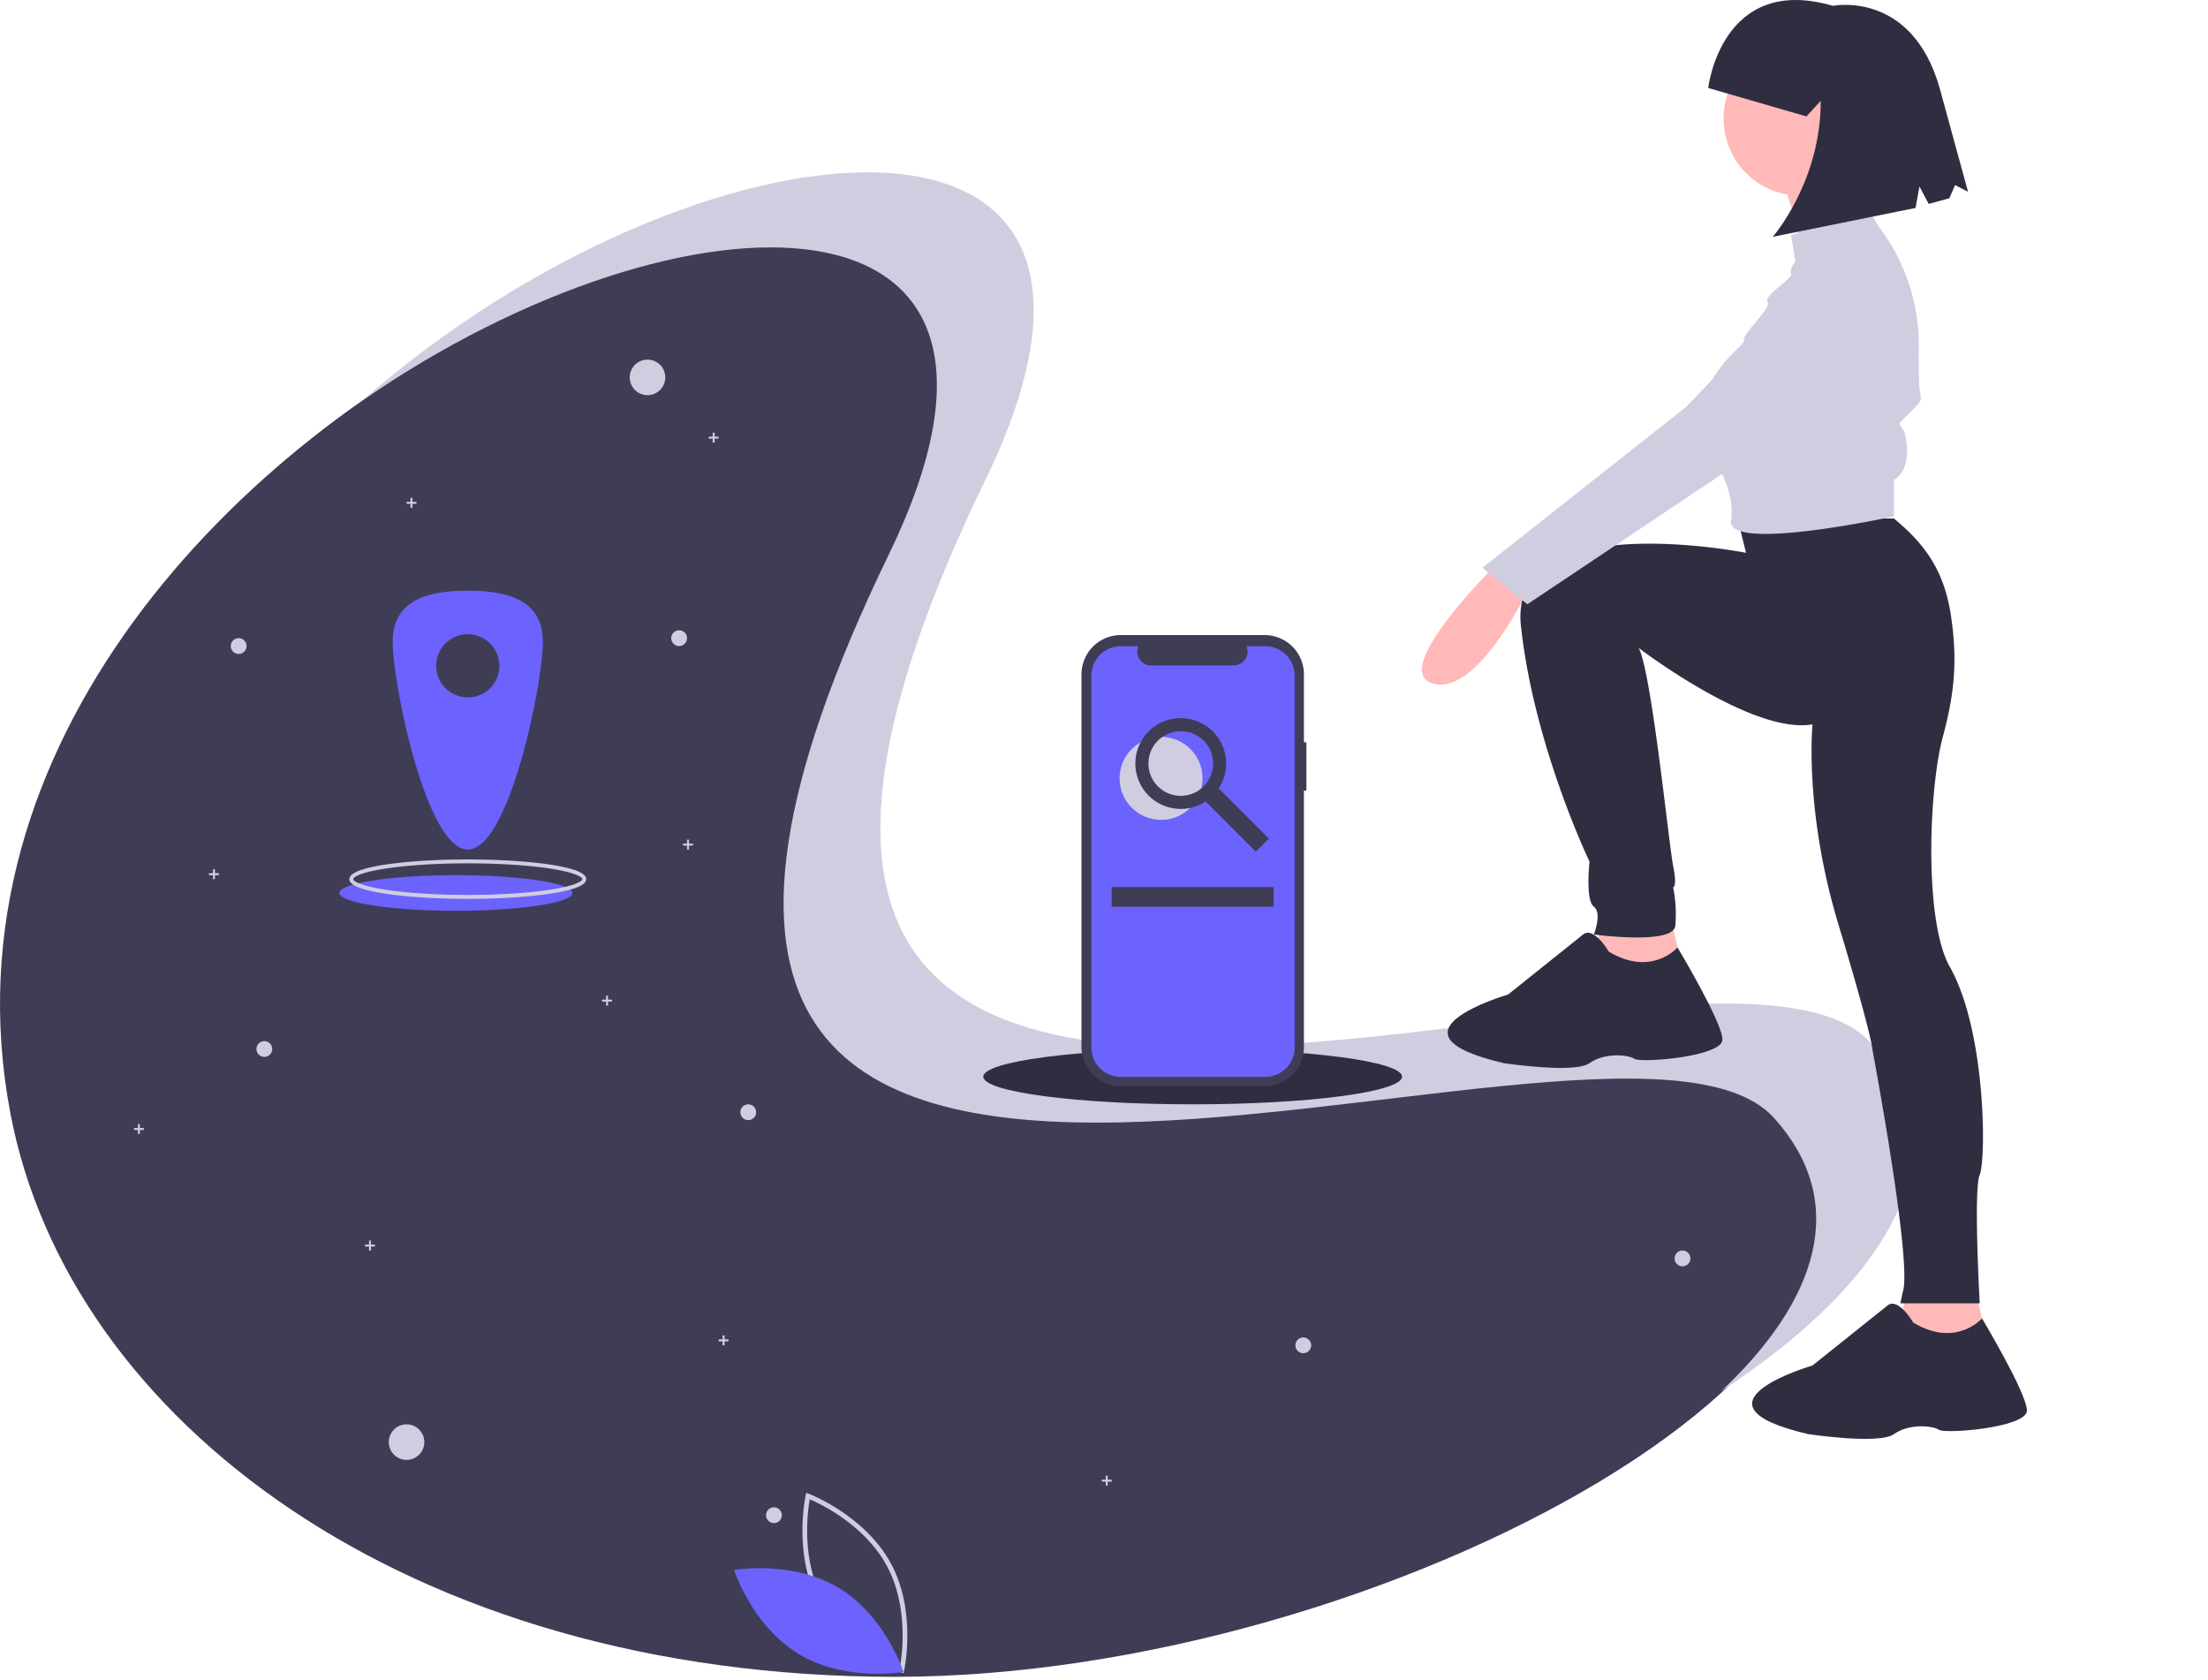 <?xml version="1.0" encoding="UTF-8" standalone="no"?>
<svg
   xmlns:dc="http://purl.org/dc/elements/1.1/"
   xmlns:cc="http://creativecommons.org/ns#"
   xmlns:rdf="http://www.w3.org/1999/02/22-rdf-syntax-ns#"
   xmlns:svg="http://www.w3.org/2000/svg"
   xmlns="http://www.w3.org/2000/svg"
   xmlns:sodipodi="http://sodipodi.sourceforge.net/DTD/sodipodi-0.dtd"
   xmlns:inkscape="http://www.inkscape.org/namespaces/inkscape"
   id="fc473563-838c-4b37-be93-34ef803eaab9"
   data-name="Layer 1"
   width="1132"
   height="861.221"
   viewBox="0 0 1132 861.221"
   version="1.1"
   sodipodi:docname="search-illustration.svg"
   inkscape:version="1.0.1 (3bc2e813f5, 2020-09-07)">
  <defs
     id="defs416" />
  <sodipodi:namedview
     pagecolor="#ffffff"
     bordercolor="#666666"
     borderopacity="1"
     objecttolerance="10"
     gridtolerance="10"
     guidetolerance="10"
     inkscape:pageopacity="0"
     inkscape:pageshadow="2"
     inkscape:window-width="1920"
     inkscape:window-height="1016"
     id="namedview414"
     showgrid="false"
     inkscape:zoom="0.95097494"
     inkscape:cx="566"
     inkscape:cy="474.96188"
     inkscape:window-x="0"
     inkscape:window-y="27"
     inkscape:window-maximized="1"
     inkscape:current-layer="fc473563-838c-4b37-be93-34ef803eaab9" />
  <title
     id="title321">location_search</title>
  <path
     d="M946.773,590.177C1053.753,708.485,743.635,878.985,493.053,878.985S69.107,746.878,39.334,590.177C-32.856,210.23,654.411-31.262,493.053,301.369,257.855,786.217,862.524,497.007,946.773,590.177Z"
     transform="translate(-34 -19.389)"
     fill="#3f3d56"
     id="path327" />
  <circle
     cx="331.97"
     cy="193.467"
     r="9.114"
     fill="#d0cde1"
     id="circle329" />
  <circle
     cx="208.429"
     cy="739.276"
     r="9.114"
     fill="#d0cde1"
     id="circle331" />
  <circle
     cx="348.173"
     cy="327.134"
     r="4.051"
     fill="#d0cde1"
     id="circle333" />
  <circle
     cx="135.52"
     cy="537.762"
     r="4.051"
     fill="#d0cde1"
     id="circle335" />
  <circle
     cx="668.165"
     cy="689.657"
     r="4.051"
     fill="#d0cde1"
     id="circle337" />
  <circle
     cx="122.355"
     cy="331.185"
     r="4.051"
     fill="#d0cde1"
     id="circle339" />
  <polygon
     points="368.425 223.846 366.4 223.846 366.4 221.82 365.387 221.82 365.387 223.846 363.362 223.846 363.362 224.858 365.387 224.858 365.387 226.884 366.4 226.884 366.4 224.858 368.425 224.858 368.425 223.846"
     fill="#d0cde1"
     id="polygon341" />
  <polygon
     points="213.492 257.263 211.467 257.263 211.467 255.237 210.454 255.237 210.454 257.263 208.429 257.263 208.429 258.275 210.454 258.275 210.454 260.3 211.467 260.3 211.467 258.275 213.492 258.275 213.492 257.263"
     fill="#d0cde1"
     id="polygon343" />
  <polygon
     points="112.229 447.638 110.204 447.638 110.204 445.612 109.191 445.612 109.191 447.638 107.166 447.638 107.166 448.65 109.191 448.65 109.191 450.676 110.204 450.676 110.204 448.65 112.229 448.65 112.229 447.638"
     fill="#d0cde1"
     id="polygon345" />
  <circle
     cx="396.779"
     cy="776.743"
     r="4.051"
     fill="#d0cde1"
     id="circle347" />
  <circle
     cx="383.615"
     cy="570.166"
     r="4.051"
     fill="#d0cde1"
     id="circle349" />
  <circle
     cx="862.59"
     cy="645.101"
     r="4.051"
     fill="#d0cde1"
     id="circle351" />
  <polygon
     points="373.488 686.619 371.463 686.619 371.463 684.594 370.451 684.594 370.451 686.619 368.425 686.619 368.425 687.632 370.451 687.632 370.451 689.657 371.463 689.657 371.463 687.632 373.488 687.632 373.488 686.619"
     fill="#d0cde1"
     id="polygon353" />
  <polygon
     points="569.939 758.516 567.914 758.516 567.914 756.491 566.901 756.491 566.901 758.516 564.876 758.516 564.876 759.529 566.901 759.529 566.901 761.554 567.914 761.554 567.914 759.529 569.939 759.529 569.939 758.516"
     fill="#d0cde1"
     id="polygon355" />
  <polygon
     points="73.749 578.267 71.724 578.267 71.724 576.242 70.711 576.242 70.711 578.267 68.686 578.267 68.686 579.28 70.711 579.28 70.711 581.305 71.724 581.305 71.724 579.28 73.749 579.28 73.749 578.267"
     fill="#d0cde1"
     id="polygon357" />
  <polygon
     points="355.261 432.448 353.236 432.448 353.236 430.423 352.223 430.423 352.223 432.448 350.198 432.448 350.198 433.461 352.223 433.461 352.223 435.486 353.236 435.486 353.236 433.461 355.261 433.461 355.261 432.448"
     fill="#d0cde1"
     id="polygon359" />
  <polygon
     points="230.707 312.957 228.682 312.957 228.682 310.932 227.669 310.932 227.669 312.957 225.644 312.957 225.644 313.97 227.669 313.97 227.669 315.995 228.682 315.995 228.682 313.97 230.707 313.97 230.707 312.957"
     fill="#d0cde1"
     id="polygon361" />
  <polygon
     points="313.743 512.446 311.718 512.446 311.718 510.421 310.705 510.421 310.705 512.446 308.68 512.446 308.68 513.459 310.705 513.459 310.705 515.484 311.718 515.484 311.718 513.459 313.743 513.459 313.743 512.446"
     fill="#d0cde1"
     id="polygon363" />
  <polygon
     points="192.227 638.013 190.202 638.013 190.202 635.987 189.189 635.987 189.189 638.013 187.164 638.013 187.164 639.025 189.189 639.025 189.189 641.051 190.202 641.051 190.202 639.025 192.227 639.025 192.227 638.013"
     fill="#d0cde1"
     id="polygon365" />
  <ellipse
     cx="233.745"
     cy="457.764"
     rx="59.745"
     ry="9.114"
     fill="#6c63ff"
     id="ellipse367" />
  <path
     d="M273.821,480.191c-24.423,0-60.758-2.697-60.758-10.126s36.335-10.126,60.758-10.126,60.758,2.697,60.758,10.126S298.244,480.191,273.821,480.191Zm0-18.227c-15.909,0-30.859.943-42.094,2.658-13.162,2.007-16.639,4.438-16.639,5.443s3.477,3.435,16.639,5.443c11.235,1.715,26.184,2.658,42.094,2.658s30.859-.943,42.093-2.658c13.162-2.007,16.639-4.438,16.639-5.443s-3.477-3.435-16.639-5.443C304.679,462.907,289.73,461.964,273.821,461.964Z"
     transform="translate(-34 -19.389)"
     fill="#d0cde1"
     id="path369" />
  <path
     d="M273.821,322.22c-21.252,0-38.48,5.077-38.48,26.328s17.228,106.326,38.48,106.326,38.48-85.075,38.48-106.326S295.073,322.22,273.821,322.22Zm0,54.682A16.202,16.202,0,1,1,290.023,360.7,16.202,16.202,0,0,1,273.821,376.903Z"
     transform="translate(-34 -19.389)"
     fill="#6c63ff"
     id="path371" />
  <path
     d="M993.033,553.93c-84.249-93.17-688.917,196.04-453.719-288.808C644.153,49,390.743,75.25,220.159,224.367,385.347,110.941,584.739,107.672,489.694,303.602,254.496,788.45,859.164,499.24,943.413,592.41c39.202,43.353,22.393,93.713-26.967,140.125C1001.286,676.929,1043.411,609.644,993.033,553.93Z"
     transform="translate(-34 -19.389)"
     fill="#d0cde1"
     id="path373" />
  <path
     d="M497.218,877.134l-1.303-.488c-.286-.108-28.779-11.024-42.126-35.777-13.348-24.754-6.812-54.557-6.744-54.855l.308-1.357,1.302.488c.286.108,28.778,11.024,42.126,35.777,13.348,24.754,6.812,54.557,6.744,54.855Zm-41.291-37.417c11.284,20.928,33.8,31.656,39.505,34.105,1.085-6.114,4.486-30.84-6.788-51.748-11.273-20.906-33.798-31.65-39.505-34.105C448.053,794.087,444.653,818.81,455.927,839.717Z"
     transform="translate(-34 -19.389)"
     fill="#d0cde1"
     id="path375" />
  <path
     d="M463.99,833.4c23.986,14.431,33.224,43.095,33.224,43.095s-29.652,5.267-53.638-9.164-33.224-43.095-33.224-43.095S440.003,818.969,463.99,833.4Z"
     transform="translate(-34 -19.389)"
     fill="#6c63ff"
     id="path377" />
  <path
     d="M800.551,309.375s-54.962,53.862-31.878,60.458S818.139,320.367,818.139,320.367Z"
     transform="translate(-34 -19.389)"
     fill="#ffb9b9"
     id="path379" />
  <polygon
     points="821.513 471.359 814.917 502.137 864.383 504.336 856.688 471.359 821.513 471.359"
     fill="#ffb9b9"
     id="polygon381" />
  <polygon
     points="977.604 661.526 971.009 692.305 1020.474 694.503 1012.779 661.526 977.604 661.526"
     fill="#ffb9b9"
     id="polygon383" />
  <path
     d="M924.765,285.192l4.397,17.588S807.147,278.596,813.742,340.153s35.175,120.916,35.175,120.916-2.198,19.786,2.198,23.084,0,14.29,0,14.29,40.672,5.496,41.771-4.397a68.943,68.943,0,0,0-1.099-19.786s2.198,0,0-10.992S880.708,363.625,874.113,351.533c0,0,58.346,44.681,89.125,39.185,0,0-4.397,43.969,13.191,102.229s17.588,64.855,17.588,64.855,20.885,111.023,15.389,124.213l-1.099,5.496H1048.978s-3.298-58.259,0-65.954,3.298-73.649-15.389-106.626c-13.233-23.353-10.769-91.066-3.53-117.83,6.079-22.476,7.614-39.774,4.051-62.783-3.811-24.606-15.19-37.467-29.101-49.127Z"
     transform="translate(-34 -19.389)"
     fill="#2f2e41"
     id="path385" />
  <circle
     cx="923.192"
     cy="60.795"
     r="39.572"
     fill="#ffb9b9"
     id="circle387" />
  <path
     d="M946.749,108.215s12.092,35.175,10.992,41.771,35.175-13.191,35.175-13.191-14.29-35.175-9.893-45.069Z"
     transform="translate(-34 -19.389)"
     fill="#ffb9b9"
     id="path389" />
  <path
     d="M990.719,124.703,952.245,140.093l2.198,13.191s-3.298,4.397-2.198,6.595-14.29,10.992-12.092,14.29-13.191,16.489-12.092,19.786S892.887,217.039,912.673,255.512c0,0,10.259,13.336,8.973,29.107q-.068.831-.179,1.671c-2.198,16.488,83.542-2.198,83.542-2.198v-18.687s7.695-3.298,6.595-17.588-7.695-7.695,0-15.389,7.695-6.595,6.595-13.191c-.439-2.634-.527-12.104-.475-22.53A100.024,100.024,0,0,0,997.314,135.696l0,0Z"
     transform="translate(-34 -19.389)"
     fill="#d0cde1"
     id="path391" />
  <path
     d="M969.833,153.283,898.383,228.031l-104.427,82.443,23.084,18.687,192.366-128.61S1025.894,130.2,969.833,153.283Z"
     transform="translate(-34 -19.389)"
     fill="#d0cde1"
     id="path393" />
  <path
     d="M858.811,507.237s-7.695-13.191-13.191-8.794l-38.473,30.779s-68.152,19.786-2.198,35.175c0,0,36.275,5.496,43.969,0s19.786-4.397,23.084-2.198,45.069-1.099,45.069-9.893-23.038-47.227-23.038-47.227S880.795,520.428,858.811,507.237Z"
     transform="translate(-34 -19.389)"
     fill="#2f2e41"
     id="path395" />
  <path
     d="M1014.902,697.404s-7.695-13.191-13.191-8.794L963.238,719.389s-68.152,19.786-2.198,35.175c0,0,36.275,5.496,43.969,0s19.786-4.397,23.084-2.198,45.069-1.099,45.069-9.893-23.038-47.227-23.038-47.227S1036.886,710.595,1014.902,697.404Z"
     transform="translate(-34 -19.389)"
     fill="#2f2e41"
     id="path397" />
  <path
     d="M909.768,64.491s6.691-58.816,63.917-42.116c0,0,40.484-8.234,54.783,42.328l14.513,53.011-6.643-3.452-2.936,6.759-10.602,2.903-4.733-8.961-1.994,11.031L942.853,140.795S967.615,112.503,967.439,71.066L960.146,79.076Z"
     transform="translate(-34 -19.389)"
     fill="#2f2e41"
     id="path399" />
  <ellipse
     cx="611.457"
     cy="551.939"
     rx="107.339"
     ry="14.177"
     fill="#2f2e41"
     id="ellipse401" />
  <path
     d="M703.771,399.907H702.5V365.097a20.147,20.147,0,0,0-20.147-20.147h-73.751a20.147,20.147,0,0,0-20.147,20.147v190.973a20.147,20.147,0,0,0,20.147,20.147h73.751A20.147,20.147,0,0,0,702.5,556.07V424.686h1.271Z"
     transform="translate(-34 -19.389)"
     fill="#3f3d56"
     id="path403" />
  <path
     d="M682.689,350.668h-9.627a7.148,7.148,0,0,1-6.618,9.848H624.193a7.148,7.148,0,0,1-6.618-9.848h-8.992a15.046,15.046,0,0,0-15.046,15.046V556.406a15.046,15.046,0,0,0,15.046,15.046H682.689a15.046,15.046,0,0,0,15.046-15.046V365.713A15.046,15.046,0,0,0,682.689,350.668Z"
     transform="translate(-34 -19.389)"
     fill="#6c63ff"
     id="path405" />
  <circle
     cx="595.255"
     cy="399.031"
     r="21.265"
     fill="#d0cde1"
     id="circle407" />
  <path
     d="M684.532,449.282l-25.722-25.722a23.271,23.271,0,1,0-6.694,6.694L677.838,455.976Zm-56.896-26.775a16.566,16.566,0,1,1,23.428,0A16.566,16.566,0,0,1,627.635,422.507Z"
     transform="translate(-34 -19.389)"
     fill="#3f3d56"
     id="path409" />
  <rect
     x="569.939"
     y="454.726"
     width="83.036"
     height="10.126"
     fill="#3f3d56"
     id="rect411" />
</svg>
